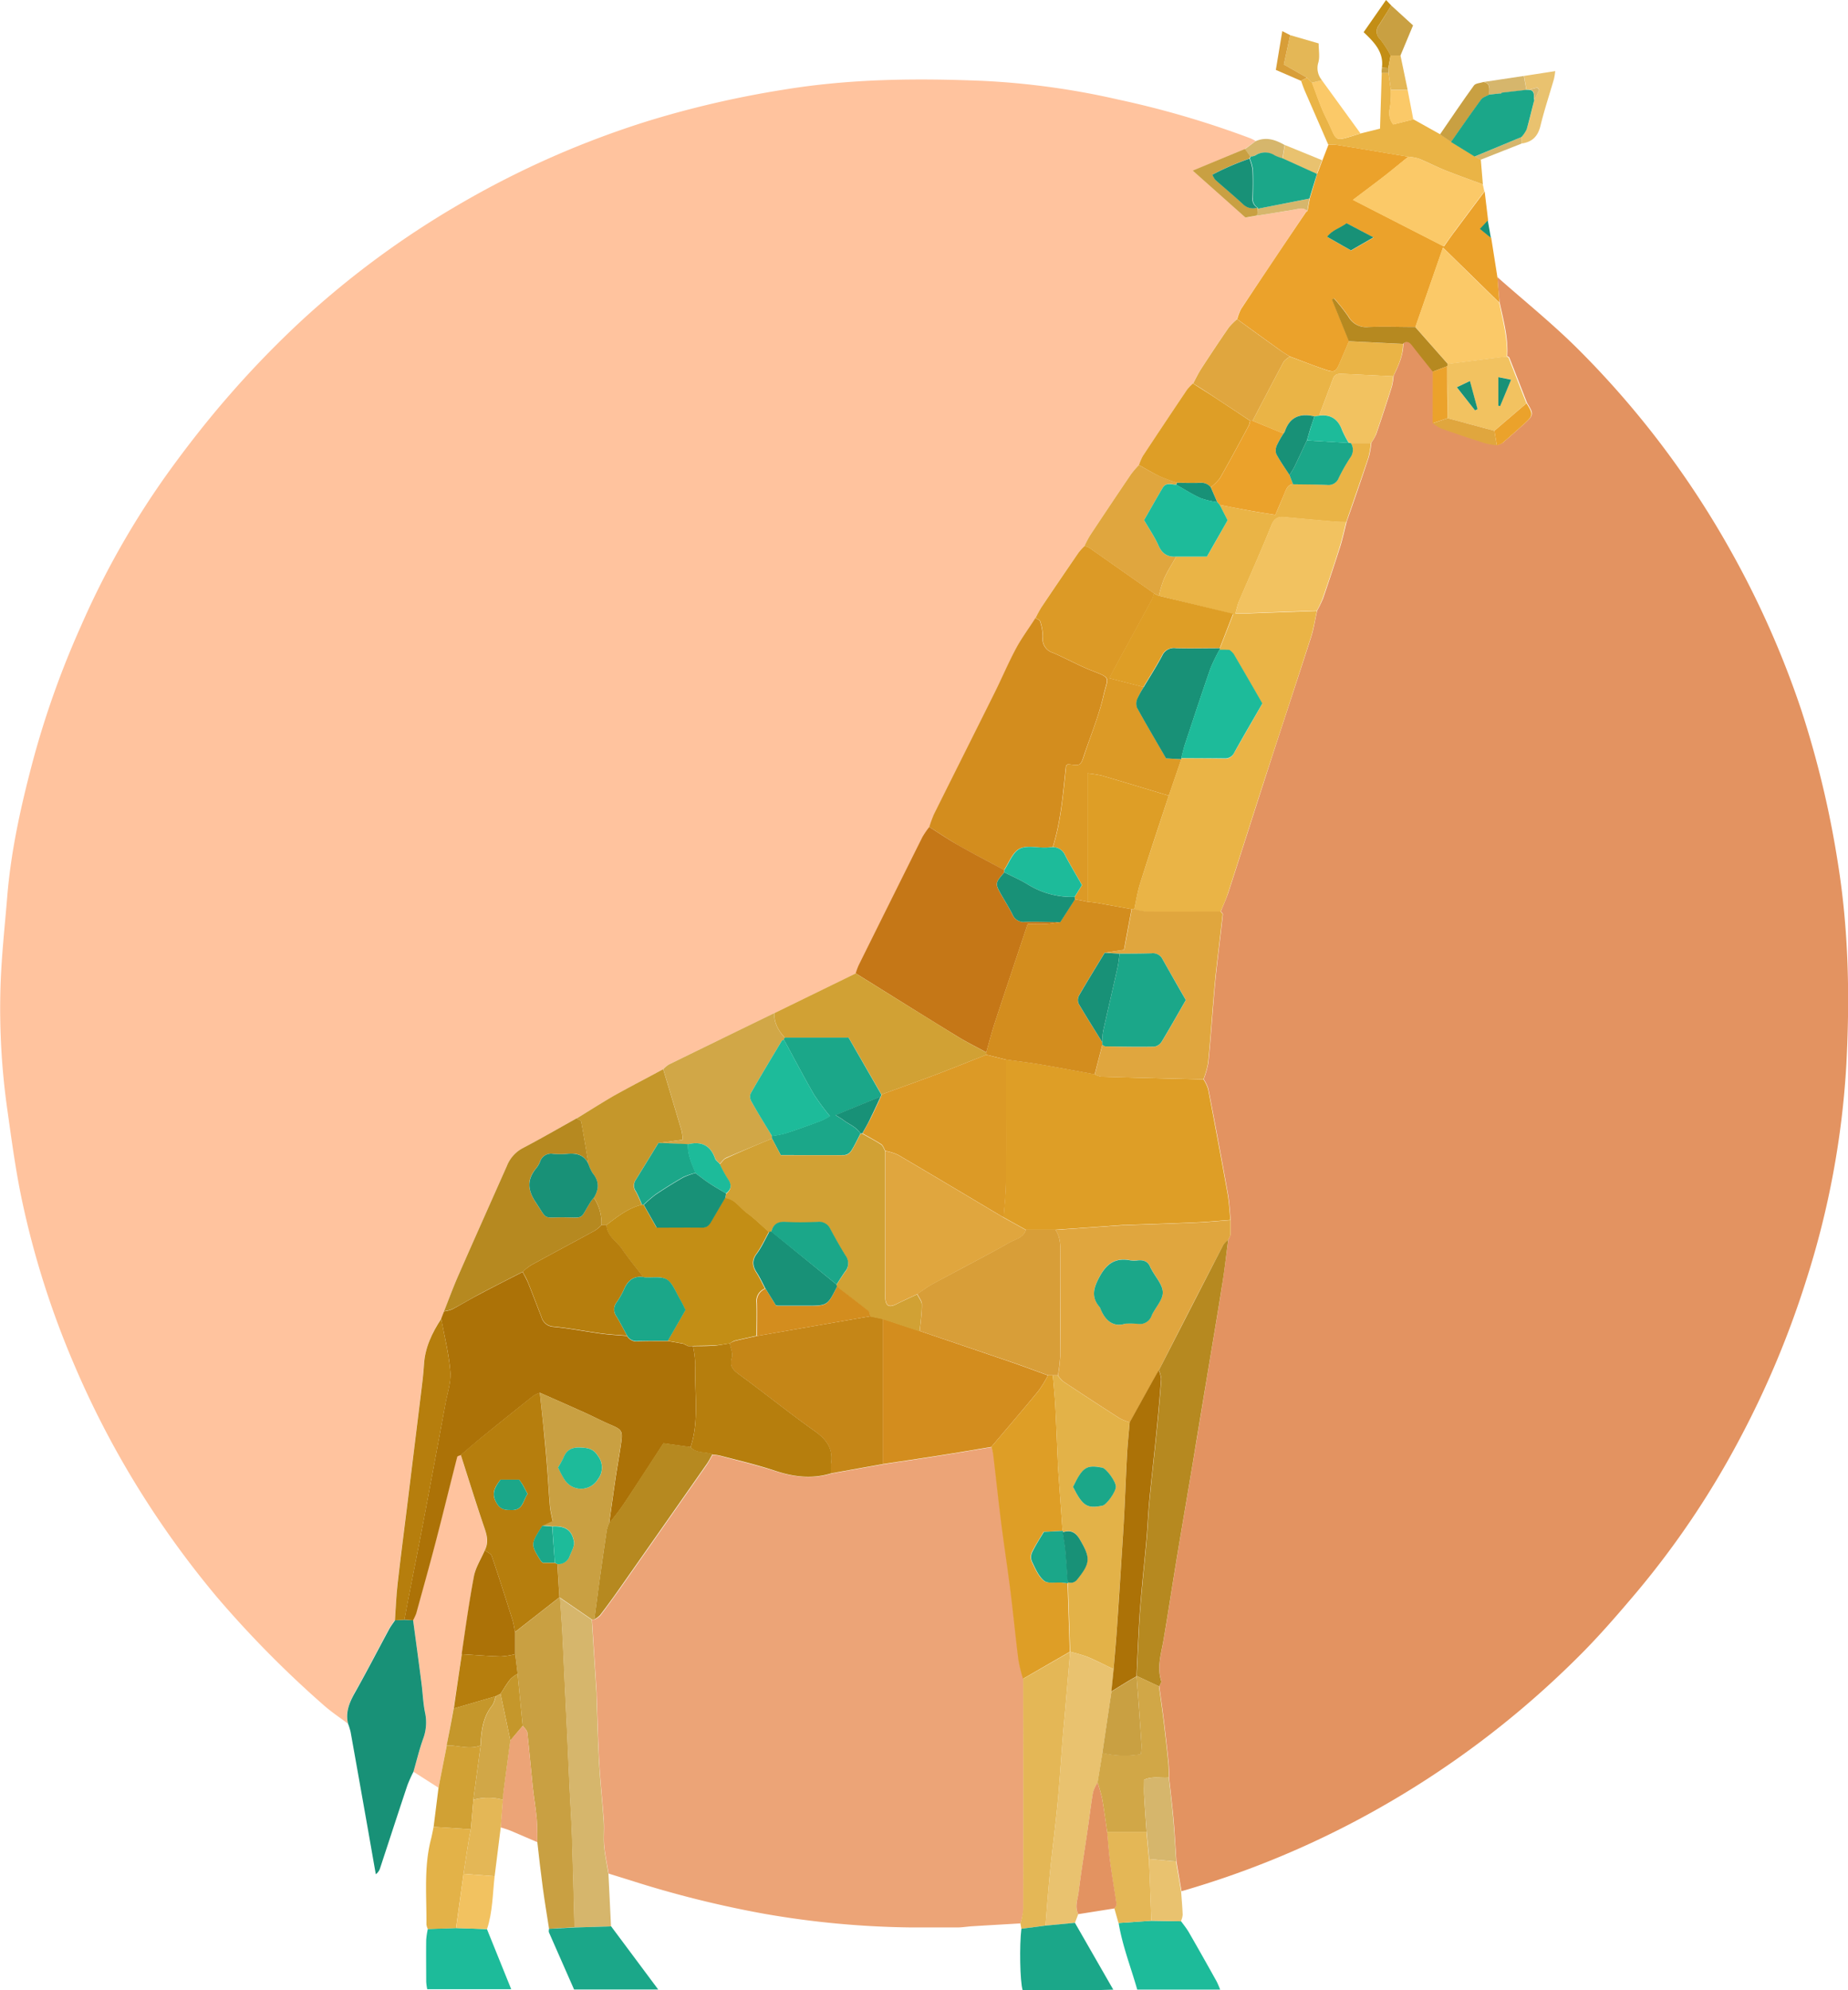 <svg id="Layer_1" data-name="Layer 1" xmlns="http://www.w3.org/2000/svg" viewBox="0 0 485.89 523.04"><defs><style>.cls-1{fill:#ffc39e;}.cls-2{fill:#e39361;}.cls-3{fill:#eca477;}.cls-4{fill:#eba22b;}.cls-5{fill:#c9a042;}.cls-6{fill:#189177;}.cls-7{fill:#d6b66c;}.cls-8{fill:#e9c26f;}.cls-9{fill:#e4b756;}.cls-10{fill:#fbc968;}.cls-11{fill:#1dbb9a;}.cls-12{fill:#eab446;}.cls-13{fill:#1ba789;}.cls-14{fill:#e3b248;}.cls-15{fill:#d1a134;}.cls-16{fill:#f2c260;}.cls-17{fill:#c38e15;}.cls-18{fill:#d89e38;}.cls-19{fill:#ac7207;}.cls-20{fill:#d38d1e;}.cls-21{fill:#c57717;}.cls-22{fill:#dc9a26;}.cls-23{fill:#b68920;}.cls-24{fill:#d1a747;}.cls-25{fill:#c5972b;}.cls-26{fill:#de9e26;}.cls-27{fill:#b67e0d;}.cls-28{fill:#e0a63e;}.cls-29{fill:#c58617;}</style></defs><path class="cls-1" d="M896.78,684.43c-2.06-1.55-4.24-3-6.16-4.67a278.14,278.14,0,0,1-28.21-28.51,246.93,246.93,0,0,1-22-30.72,241.55,241.55,0,0,1-15.76-30.81,230.8,230.8,0,0,1-13.7-43.4c-1.6-7.68-2.63-15.47-3.73-23.24a188.74,188.74,0,0,1-1.79-32.56c.25-7.74,1.1-15.45,1.74-23.17,1-12.6,3.79-24.88,7.06-37.05a238.07,238.07,0,0,1,12.35-34.36A221.14,221.14,0,0,1,849,356.31c5.27-7.35,10.86-14.51,16.82-21.31a256.3,256.3,0,0,1,18.94-19.5,236,236,0,0,1,40.8-30.11A240.58,240.58,0,0,1,976.37,263a260.63,260.63,0,0,1,35.21-8.06c17.36-2.84,34.81-3,52.26-2.27a202.57,202.57,0,0,1,35.44,4.9A244.84,244.84,0,0,1,1134,267.74c.5.2,1,.48,1.44.72l-2.78,2.08-13.7,5.74,13.86,12.33,3.09-.54c3.27-.52,6.54-1,9.8-1.58,1.17-.2,2.3-.69,3.31.36a2.45,2.45,0,0,0-.48.42q-8.49,12.68-17,25.37a12.81,12.81,0,0,0-1,2.66,16.87,16.87,0,0,0-2.2,2.19q-3.67,5.33-7.19,10.76c-.82,1.25-1.46,2.62-2.18,3.94a12.38,12.38,0,0,0-1.55,1.61q-5.87,8.71-11.66,17.49a15.36,15.36,0,0,0-1,2.34,24.83,24.83,0,0,0-2.08,2.4q-5.43,8-10.77,16.08a29.47,29.47,0,0,0-1.49,2.84,14.61,14.61,0,0,0-1.51,1.65q-5,7.2-9.81,14.43a31.69,31.69,0,0,0-1.53,2.81c-1.69,2.6-3.57,5.1-5,7.82-2,3.79-3.73,7.78-5.64,11.64-5.33,10.73-10.72,21.43-16.05,32.15a34.2,34.2,0,0,0-1.21,3.3,23.84,23.84,0,0,0-1.77,2.64q-8.43,16.86-16.79,33.75a21,21,0,0,0-.77,2.1l-21.42,10.45Q995,504.44,981.11,511.2a7.83,7.83,0,0,0-1.45,1.21c-4.32,2.34-8.67,4.62-12.95,7-3.33,1.89-6.57,4-9.85,5.95-4.7,2.62-9.35,5.32-14.11,7.81a9,9,0,0,0-4.18,4.68c-4.28,9.64-8.59,19.27-12.83,28.94-1.33,3-2.47,6.15-3.69,9.24l-.74,1.89c-2.4,3.73-4.29,7.63-4.57,12.17-.15,2.46-.47,4.92-.77,7.37q-1.83,15-3.69,30c-.83,6.7-1.71,13.4-2.47,20.12-.36,3.18-.48,6.39-.7,9.59-.53.79-1.13,1.54-1.58,2.38-3,5.56-5.86,11.19-9,16.69C897.1,678.88,896.05,681.42,896.78,684.43Z" transform="translate(-805.29 -231.41)"/><path class="cls-2" d="M1199,304.25c7.18,6.36,14.69,12.38,21.45,19.16a240.27,240.27,0,0,1,39.87,52.72,243.64,243.64,0,0,1,18.59,41.93,256.69,256.69,0,0,1,9.61,40.17c2.83,17.57,3.16,35.24,2.23,52.89a228.08,228.08,0,0,1-10.54,56.69,245.88,245.88,0,0,1-17.47,41.7,229.37,229.37,0,0,1-27,40.2c-5.07,6-10.24,12-15.83,17.5a244.57,244.57,0,0,1-53.91,40.48,240,240,0,0,1-50.06,20.77c-.44-2.6-.89-5.21-1.33-7.81-.25-3.64-.43-7.28-.75-10.91s-.79-7.44-1.19-11.16c0-1.29,0-2.59-.13-3.88-.35-3.51-.75-7-1.17-10.54-.39-3.18-.85-6.36-1.28-9.54.19-.48.66-1,.54-1.41-1.19-3.7,0-7.22.6-10.81,1.19-7,2.25-14,3.4-21,1.4-8.47,2.85-16.92,4.27-25.39s2.76-16.73,4.15-25.09c1.17-7.1,2.39-14.18,3.5-21.29.65-4.12,1.14-8.28,1.7-12.42l0,0,.62-1.3c0-1.3,0-2.61,0-3.92-.24-2.34-.34-4.7-.76-7q-2.46-13.72-5.11-27.41a11,11,0,0,0-1.22-2.54,25.26,25.26,0,0,0,1.22-4.31c.55-5.44.92-10.9,1.38-16.35.21-2.56.43-5.13.71-7.68.56-5,1.18-10,1.73-15,0-.23-.35-.5-.53-.76.66-1.68,1.42-3.33,2-5.05,3.22-9.93,6.37-19.88,9.59-29.82,4-12.46,8.17-24.89,12.18-37.36.71-2.23,1-4.58,1.57-6.87a30.29,30.29,0,0,0,1.53-3.14c1.53-4.46,3-8.92,4.45-13.42.7-2.23,1.19-4.53,1.77-6.8,2-5.65,3.94-11.29,5.83-17a24.42,24.42,0,0,0,.66-3.76,13.25,13.25,0,0,0,1.26-2.18q2.15-6.24,4.13-12.53a17.58,17.58,0,0,0,.45-2.83c1.3-2.7,2.54-5.41,2.57-8.5,1.16-1,1.85-.29,2.57.64,1.73,2.24,3.52,4.45,5.28,6.67l0,13.54a11.91,11.91,0,0,0,2.3,1.44q5.7,2,11.45,3.83a22.56,22.56,0,0,0,3.1.54,4.89,4.89,0,0,0,1.45-.58c2-1.73,4-3.48,6-5.3,2.13-2,2.11-2.35.36-5.17-1.56-4-3.11-8-4.68-11.94-.06-.16-.35-.23-.53-.34.3-4.85-1-9.47-2-14.15Q1199.22,307.61,1199,304.25Z" transform="translate(-805.29 -231.41)"/><path class="cls-3" d="M1073.58,736.92c-4.18.25-8.36.48-12.53.74-1.29.07-2.56.3-3.85.32-4.2,0-8.4,0-12.6,0a239.33,239.33,0,0,1-38.15-3.55,276.62,276.62,0,0,1-35.32-8.8l-5.82-1.8c-.39-2.41-.92-4.8-1.15-7.21-.2-2.15.05-4.33-.09-6.48-.35-5.14-.92-10.26-1.22-15.4-.33-5.9-.46-11.82-.68-17.74,0-.21,0-.43,0-.65q-.61-9.63-1.24-19.28l.68,0a6,6,0,0,0,1.48-1q2.63-3.48,5.13-7,11.43-16.28,22.83-32.58c.6-.86,1.08-1.81,1.62-2.72a17,17,0,0,1,1.9.27c4.85,1.31,9.75,2.46,14.51,4s9.72,2.2,14.71.68l13.63-2.44c5-.75,9.95-1.47,14.92-2.26,4.54-.71,9.08-1.49,13.63-2.25a10.44,10.44,0,0,1,.57,1.83c.72,6,1.34,11.93,2.09,17.89s1.7,12.08,2.46,18.13,1.34,12.15,2.11,18.21a40.53,40.53,0,0,0,1.2,4.89c0,1.62,0,3.23,0,4.84q0,27.91,0,55.83A18.5,18.5,0,0,1,1073.58,736.92Z" transform="translate(-805.29 -231.41)"/><path class="cls-4" d="M1199,304.25q.27,3.36.52,6.72l-14.82-14.49c-2.52,7.26-4.88,14.07-7.25,20.88-4.08,0-8.18-.16-12.26,0a5.38,5.38,0,0,1-5.33-2.76,49.71,49.71,0,0,0-3.8-4.8l-.5.36,4.44,10.93c-.76,1.77-1.53,3.55-2.29,5.33-1.26,2.93-1.44,3-4.54,1.92-2.93-1-5.84-2.16-8.75-3.24-1-.63-2-1.22-2.9-1.9q-5.48-3.93-10.92-7.9a12.81,12.81,0,0,1,1-2.66q8.43-12.72,17-25.37a2.45,2.45,0,0,1,.48-.42c.19-1.08.39-2.16.59-3.25.64-2.14,1.29-4.29,1.93-6.44.47-1.21.94-2.42,1.4-3.64l1.59-4.1a16.57,16.57,0,0,1,2.23.07c6.26,1,12.52,2.07,18.79,3.11-2,1.62-4,3.27-6,4.85-2.69,2.09-5.43,4.12-8.56,6.49,8.22,4.22,16,8.18,23.9,12.24,1.12-1.57,2-2.89,3-4.17,2.55-3.44,5.13-6.86,7.7-10.3.3,2.55.61,5.09.91,7.64l-2.08,2.22,2.89,2.35Zm-38.47-7,5.92-3.42-7.06-3.71c-1.71,1.29-3.77,1.72-5.12,3.57Z" transform="translate(-805.29 -231.41)"/><path class="cls-1" d="M920.59,701.27,914,697.06c.83-2.88,1.58-5.79,2.53-8.63a12.22,12.22,0,0,0,.59-6.62c-.54-2.61-.62-5.32-1-8-.71-5.52-1.46-11.05-2.2-16.57a16,16,0,0,0,.73-1.79c1.77-6.43,3.57-12.85,5.25-19.3,1.89-7.27,3.66-14.56,5.53-21.84.06-.25.67-.36,1-.54,2.06,6.42,4,12.87,6.24,19.26.69,2,1,3.86.07,5.81-1,2.25-2.37,4.42-2.81,6.77-1.29,6.8-2.19,13.68-3.24,20.53q-1.07,7.14-2.14,14.28c-.6,3.24-1.21,6.47-1.81,9.71Q921.68,695.72,920.59,701.27Z" transform="translate(-805.29 -231.41)"/><path class="cls-5" d="M949.65,738.32c-.55-3.56-1.15-7.11-1.63-10.68-.54-4-1-8.06-1.45-12.08,0-2,0-4.11-.16-6.14-.26-2.88-.77-5.73-1.07-8.6-.5-4.7-.88-9.4-1.41-14.09-.08-.61-.79-1.16-1.2-1.74l-1.35-13.67c-.2-1.71-.41-3.43-.62-5.15,0-1.95,0-3.9,0-5.85l11.65-9.11.13.11c.19,2.78.42,5.56.57,8.34.25,4.62.44,9.23.66,13.85s.44,9,.65,13.52c.22,4.83.42,9.66.65,14.49.2,4.19.49,8.37.63,12.55.26,8,.44,15.92.65,23.88Z" transform="translate(-805.29 -231.41)"/><path class="cls-6" d="M913.91,657.26c.74,5.52,1.49,11,2.2,16.57.35,2.66.43,5.37,1,8a12.22,12.22,0,0,1-.59,6.62c-1,2.84-1.7,5.75-2.53,8.63a36.19,36.19,0,0,0-1.57,3.49c-2.42,7.23-4.77,14.48-7.16,21.73a3.2,3.2,0,0,1-1.16,1.7c-.71-4-1.4-8-2.12-12.07q-2.24-12.67-4.51-25.35a18.65,18.65,0,0,0-.66-2.13c-.73-3,.32-5.55,1.79-8.15,3.1-5.5,6-11.13,9-16.69.45-.84,1.05-1.59,1.58-2.38l2.5-.12Z" transform="translate(-805.29 -231.41)"/><path class="cls-7" d="M956.31,738c-.21-8-.39-15.92-.65-23.88-.14-4.18-.43-8.36-.63-12.55-.23-4.83-.43-9.66-.65-14.49q-.32-6.76-.65-13.52c-.22-4.62-.41-9.23-.66-13.85-.15-2.78-.38-5.56-.57-8.34l8.39,5.76q.63,9.64,1.24,19.28c0,.22,0,.44,0,.65.22,5.92.35,11.84.68,17.74.3,5.14.87,10.26,1.22,15.4.14,2.15-.11,4.33.09,6.48.23,2.41.76,4.8,1.15,7.21q.33,6.9.67,13.81Z" transform="translate(-805.29 -231.41)"/><path class="cls-8" d="M1088.79,734.49l-.87,2.28-7.74.73c.23-2.88.45-5.77.7-8.65.21-2.45.42-4.91.69-7.35.6-5.53,1.31-11,1.83-16.59.54-5.76.89-11.53,1.35-17.3.2-2.45.45-4.9.66-7.36l1.26-14.72h0a42.78,42.78,0,0,1,4.52,1.34c2.35,1,4.61,2.16,6.91,3.26l-.57,5.84q-1.2,8.07-2.39,16.15l-1.25,7.79a10.1,10.1,0,0,0-1.21,2.53c-.57,3.36-1,6.75-1.46,10.12-.78,5.38-1.65,10.74-2.32,16.13C1088.65,730.59,1087.77,732.54,1088.79,734.49Z" transform="translate(-805.29 -231.41)"/><path class="cls-9" d="M1086.67,665.53l-1.26,14.72c-.21,2.46-.46,4.91-.66,7.36-.46,5.77-.81,11.54-1.35,17.3-.52,5.54-1.23,11.06-1.83,16.59-.27,2.44-.48,4.9-.69,7.35-.25,2.88-.47,5.77-.7,8.65l-6.34.83c-.09-.47-.17-.94-.26-1.41a18.5,18.5,0,0,0,.73-3.61q.06-27.91,0-55.83c0-1.61,0-3.22,0-4.84Z" transform="translate(-805.29 -231.41)"/><path class="cls-10" d="M1195.56,281.71c-2.57,3.44-5.15,6.86-7.7,10.3-.95,1.28-1.85,2.6-3,4.17-7.94-4.06-15.68-8-23.9-12.24,3.13-2.37,5.87-4.4,8.56-6.49,2-1.58,4-3.23,6-4.85a12.83,12.83,0,0,1,2.79.49c2.37,1,4.65,2.15,7,3.1,3.25,1.3,6.56,2.46,9.85,3.68Z" transform="translate(-805.29 -231.41)"/><path class="cls-11" d="M1115.83,736.36c.73,1,1.55,2,2.18,3.14,2.42,4.19,4.79,8.41,7.15,12.64a21.79,21.79,0,0,1,.94,2.18h-21.8c-1.65-5.81-3.89-11.47-4.89-17.5l8.63-.6Z" transform="translate(-805.29 -231.41)"/><path class="cls-12" d="M1195.18,279.87c-3.29-1.22-6.6-2.38-9.85-3.68-2.37-.95-4.65-2.14-7-3.1a12.83,12.83,0,0,0-2.79-.49c-6.27-1-12.53-2.09-18.79-3.11a16.57,16.57,0,0,0-2.23-.07q-3.07-7.05-6.14-14.09c-.38-.88-.68-1.79-1-2.69l1.59-.81,1.29,1.31c1.22,3.1,2.22,6.3,3.71,9.26,3.3,6.51,1.36,6.41,9.1,4.08l5.07-1.26c.15-5,.3-9.87.45-14.7l1.76,0c.22,1.51.43,3,.65,4.52a23.84,23.84,0,0,1-.27,4.8,4.93,4.93,0,0,0,.89,4.27l5.31-1.33,7,3.91,2.92,2,6.21,3.82,1.57.83Z" transform="translate(-805.29 -231.41)"/><path class="cls-13" d="M1073.84,738.33l6.34-.83,7.74-.73L1098,754.33c-4.44.19-8.34.08-12.25.1s-7.75,0-11.59,0C1073.47,752.13,1073.3,742.7,1073.84,738.33Z" transform="translate(-805.29 -231.41)"/><path class="cls-13" d="M956.31,738l9.67-.3,12.37,16.59H956.23c-2.19-5-4.41-10-6.6-15-.12-.27,0-.63,0-.95Z" transform="translate(-805.29 -231.41)"/><path class="cls-11" d="M933.32,738.42l6.38,15.79H917.62a13.56,13.56,0,0,1-.27-2c0-3.66-.05-7.31,0-11a21,21,0,0,1,.43-2.83l7.41-.25Z" transform="translate(-805.29 -231.41)"/><path class="cls-14" d="M925.19,738.16l-7.41.25a4,4,0,0,1-.37-1.2c.07-7.45-.7-15,1.17-22.32.29-1.1.48-2.23.72-3.35l9.79.65c-.21,1.13-.45,2.25-.63,3.37-.44,2.78-.86,5.56-1.29,8.34Z" transform="translate(-805.29 -231.41)"/><path class="cls-9" d="M1108,736.22l-8.63.6-1.08-3.84c.19-.36.58-.75.53-1.09-.54-3.79-1.19-7.57-1.71-11.38-.34-2.53-.51-5.1-.75-7.65h10.37l.66,7.15Q1107.75,728.12,1108,736.22Z" transform="translate(-805.29 -231.41)"/><path class="cls-2" d="M1096.4,712.86c.24,2.55.41,5.12.75,7.65.52,3.81,1.17,7.59,1.71,11.38.05.34-.34.73-.53,1.09l-9.54,1.51c-1-2-.14-3.9.1-5.81.67-5.39,1.54-10.75,2.32-16.13.49-3.37.89-6.76,1.46-10.12a10.41,10.41,0,0,1,1.2-2.53,42.32,42.32,0,0,1,1.2,4.19C1095.59,707,1096,709.94,1096.4,712.86Z" transform="translate(-805.29 -231.41)"/><path class="cls-15" d="M929.09,712.19l-9.79-.65,1.29-10.28q1.1-5.55,2.17-11.11c3-.09,5.94,1.2,8.91,0l-1.92,14.28Z" transform="translate(-805.29 -231.41)"/><path class="cls-3" d="M942.73,685c.41.58,1.12,1.13,1.2,1.74.53,4.69.91,9.39,1.41,14.09.3,2.87.81,5.72,1.07,8.6.19,2,.12,4.09.16,6.14-2.32-1-4.63-2-7-3-.85-.36-1.76-.6-2.65-.89.19-2.42.38-4.83.56-7.25,0-.64,0-1.29.14-1.93.6-4.56,1.22-9.12,1.83-13.68C940.56,687.54,941.64,686.26,942.73,685Z" transform="translate(-805.29 -231.41)"/><path class="cls-9" d="M937.51,704.42c-.18,2.42-.37,4.83-.56,7.25q-.8,6.42-1.61,12.85l-8.17-.62c.43-2.78.85-5.56,1.29-8.34.18-1.12.42-2.24.63-3.37l.66-7.76A14.5,14.5,0,0,1,937.51,704.42Z" transform="translate(-805.29 -231.41)"/><path class="cls-8" d="M1108,736.22q-.3-8.12-.61-16.22l7.11.65c.44,2.6.89,5.21,1.33,7.81.15,2.07.34,4.14.42,6.21a6,6,0,0,1-.46,1.69Z" transform="translate(-805.29 -231.41)"/><path class="cls-16" d="M927.17,723.9l8.17.62c-.53,4.65-.51,9.39-2,13.9l-8.13-.26Z" transform="translate(-805.29 -231.41)"/><path class="cls-10" d="M1163,266.48c-7.74,2.33-5.8,2.43-9.1-4.08-1.49-3-2.49-6.16-3.71-9.26l2.64-.66Z" transform="translate(-805.29 -231.41)"/><path class="cls-9" d="M1152.86,252.48l-2.64.66-1.29-1.31-6.09-3.47,1.67-7.71,7.49,2.17c0,1.83.35,3.51-.08,5A4.93,4.93,0,0,0,1152.86,252.48Z" transform="translate(-805.29 -231.41)"/><path class="cls-5" d="M1171.09,232.85l5.73,5.23c-1.2,2.87-2.25,5.4-3.31,7.92l-2.58,0a31,31,0,0,0-2.77-4.28,2.66,2.66,0,0,1-.3-3.7C1169,236.29,1170,234.57,1171.09,232.85Z" transform="translate(-805.29 -231.41)"/><path class="cls-8" d="M1206,251.37l8.2-1.27a17.46,17.46,0,0,1-.31,2c-1.19,4.13-2.56,8.21-3.57,12.38-.68,2.79-2.2,4.29-5,4.65,0-.58,0-1.15,0-1.73a8.3,8.3,0,0,0,1.37-2c.77-2.55,1.38-5.15,2-7.73L1210,255l-.5-.6-2.19.58-.67.06Z" transform="translate(-805.29 -231.41)"/><path class="cls-5" d="M1186.83,268.73l-2.92-2c2.95-4.3,5.85-8.64,8.92-12.86.43-.6,1.67-.62,2.53-.91,2,.41,1.43,2,1.5,3.32-.71.41-1.65.66-2.1,1.27C1192.05,261.23,1189.46,265,1186.83,268.73Z" transform="translate(-805.29 -231.41)"/><path class="cls-10" d="M1176.89,262.82l-5.31,1.33a4.93,4.93,0,0,1-.89-4.27,23.84,23.84,0,0,0,.27-4.8h4.44C1175.9,257.65,1176.4,260.24,1176.89,262.82Z" transform="translate(-805.29 -231.41)"/><path class="cls-17" d="M1171.09,232.85c-1.07,1.72-2.13,3.44-3.23,5.14a2.66,2.66,0,0,0,.3,3.7,31,31,0,0,1,2.77,4.28c-.21,1.11-.42,2.21-.62,3.32l-1.68-.08c.55-4.13-2.05-6.72-4.8-9.34l5.89-8.46Z" transform="translate(-805.29 -231.41)"/><path class="cls-8" d="M1152.91,273.52c-.46,1.22-.93,2.43-1.4,3.64l-9-4.08.6-3.56Z" transform="translate(-805.29 -231.41)"/><path class="cls-7" d="M1196.86,256.28c-.07-1.3.54-2.91-1.5-3.32l10.59-1.59c.22,1.23.45,2.46.67,3.7l-6.48.74a.67.67,0,0,0-.45.16Z" transform="translate(-805.29 -231.41)"/><path class="cls-9" d="M1170.31,249.29c.2-1.11.41-2.21.62-3.32l2.58,0,1.89,9.07H1171c-.22-1.51-.43-3-.65-4.52Z" transform="translate(-805.29 -231.41)"/><path class="cls-18" d="M1144.51,240.65l-1.67,7.71,6.09,3.47-1.59.81-6.6-2.86c.56-3.38,1.1-6.63,1.7-10.2Z" transform="translate(-805.29 -231.41)"/><path class="cls-7" d="M1143.06,269.52l-.6,3.56a13.4,13.4,0,0,1-2.09-.78,4.61,4.61,0,0,0-5.12,0,3.71,3.71,0,0,1-1.23.31l-1.39-2,2.78-2.08C1138.18,267.28,1140.66,268.15,1143.06,269.52Z" transform="translate(-805.29 -231.41)"/><path class="cls-7" d="M1205.32,267.43c0,.58,0,1.15,0,1.73l-10.7,4.22-1.57-.83Z" transform="translate(-805.29 -231.41)"/><path class="cls-6" d="M1197.28,293.92l-2.89-2.35,2.08-2.22Z" transform="translate(-805.29 -231.41)"/><path class="cls-5" d="M1170.31,249.29v1.27l-1.76,0c0-.44,0-.87.08-1.31Z" transform="translate(-805.29 -231.41)"/><path class="cls-19" d="M913.91,657.26l-2.3-.17,1-5.35c1.38-7,2.78-14.06,4.12-21.1q2.87-15.14,5.66-30.27c.52-2.84,1.53-5.74,1.3-8.53-.37-4.66-1.56-9.26-2.4-13.88l.74-1.89a9.1,9.1,0,0,0,2.13-.53c2.44-1.3,4.8-2.75,7.24-4,3.74-2,7.53-3.89,11.3-5.83.48.94,1,1.84,1.42,2.81,1.2,3,2.33,6,3.51,9a3.46,3.46,0,0,0,3.19,2.61c4.24.4,8.43,1.24,12.66,1.81,2.21.29,4.45.4,6.68.59a2.85,2.85,0,0,0,3,1.39c2.58-.1,5.17-.05,7.75-.06l4,.7,1.29.63,1.3,0a30,30,0,0,1,.61,5c-.3,7.2,1.1,14.49-1.26,21.56l-7.1-1c-3.46,5.31-6.93,10.7-10.47,16-1.17,1.76-2.54,3.39-3.82,5.08.54-3.91,1.07-7.82,1.65-11.73.48-3.28,1.1-6.53,1.54-9.81.38-2.81,0-3.21-2.64-4.34-2.36-1-4.65-2.21-7-3.27-3.9-1.76-7.82-3.48-11.73-5.21a8,8,0,0,0-1.7.78q-6.54,5.17-13,10.42c-2.06,1.67-4.06,3.42-6.08,5.14-.36.18-1,.29-1,.54-1.87,7.28-3.64,14.57-5.53,21.84-1.68,6.45-3.48,12.87-5.25,19.3A16,16,0,0,1,913.91,657.26Z" transform="translate(-805.29 -231.41)"/><path class="cls-20" d="M1049.62,448.75a34.2,34.2,0,0,1,1.21-3.3c5.33-10.72,10.72-21.42,16.05-32.15,1.91-3.86,3.6-7.85,5.64-11.64,1.47-2.72,3.35-5.22,5-7.82.43.28,1.12.48,1.22.85a13.2,13.2,0,0,1,.7,4.08,3.78,3.78,0,0,0,2.67,4.2c3.47,1.48,6.78,3.36,10.28,4.72,5.29,2.05,4.1,1.67,3,6.61-1.19,5.22-3.26,10.23-5,15.34-1,3.09-1,3.08-4.22,2.62-.16,0-.36.2-.6.35-.79,7.18-1.3,14.46-3.5,21.45-.64,0-1.27.1-1.91.11-2.33.06-5.06-.64-6.89.34s-2.69,3.64-4,5.56c-4-2.18-8.13-4.3-12.14-6.57C1054.61,452,1052.14,450.34,1049.62,448.75Z" transform="translate(-805.29 -231.41)"/><path class="cls-21" d="M1049.62,448.75c2.52,1.59,5,3.28,7.58,4.75,4,2.27,8.09,4.39,12.14,6.57,0,.2,0,.4,0,.6-2.42,2.81-2.45,3-.86,5.77,1,1.77,2.1,3.49,3,5.3a3.13,3.13,0,0,0,3.27,1.95c3.1-.08,6.21,0,9.31.07-1.25.17-2.49.41-3.75.47-1.67.08-3.36,0-4.8,0-3,9-5.87,17.53-8.68,26.07-.83,2.53-1.49,5.12-2.23,7.68-2.53-1.38-5.12-2.65-7.56-4.15-9-5.5-17.85-11.07-26.77-16.61a21,21,0,0,1,.77-2.1q8.37-16.87,16.79-33.75A23.84,23.84,0,0,1,1049.62,448.75Z" transform="translate(-805.29 -231.41)"/><path class="cls-22" d="M1082.12,454.06c2.2-7,2.71-14.27,3.5-21.45.24-.15.44-.37.6-.35,3.18.46,3.19.47,4.22-2.62,1.7-5.11,3.77-10.12,5-15.34,1.13-4.94,2.32-4.56-3-6.61-3.5-1.36-6.81-3.24-10.28-4.72a3.78,3.78,0,0,1-2.67-4.2,13.2,13.2,0,0,0-.7-4.08c-.1-.37-.79-.57-1.22-.85a31.69,31.69,0,0,1,1.53-2.81q4.86-7.25,9.81-14.43a14.61,14.61,0,0,1,1.51-1.65,4.25,4.25,0,0,1,1.22.38c5.7,4,11.39,8,17.08,12a7.76,7.76,0,0,1-.47,1.53q-4.6,8.49-9.26,17c-.65,1.19-1.27,2.4-2,3.79l9,2.32a23.09,23.09,0,0,0-1.65,3.1,3.25,3.25,0,0,0-.08,2.35c2.48,4.49,5.09,8.9,7.64,13.31l4,.21-3.29,9.59c-5.87-1.77-11.74-3.56-17.62-5.28a31,31,0,0,0-3.75-.59v33.75l-3.27-.64a3.41,3.41,0,0,1-.1-.64l1.92-3.1c-1.57-2.76-3.06-5.23-4.4-7.78A3.48,3.48,0,0,0,1082.12,454.06Z" transform="translate(-805.29 -231.41)"/><path class="cls-15" d="M1030.29,487.24c8.92,5.54,17.82,11.11,26.77,16.61,2.44,1.5,5,2.77,7.56,4.15,0,.21,0,.41,0,.62-4.27,1.69-8.53,3.43-12.83,5.06-4.89,1.85-9.82,3.59-14.74,5.39l-8.6-14.9h-16.79c-1.66-1.84-2.88-3.88-2.78-6.48Z" transform="translate(-805.29 -231.41)"/><path class="cls-23" d="M942.72,565.66c-3.77,1.94-7.56,3.85-11.3,5.83-2.44,1.3-4.8,2.75-7.24,4a9.1,9.1,0,0,1-2.13.53c1.22-3.09,2.36-6.21,3.69-9.24,4.24-9.67,8.55-19.3,12.83-28.94a9,9,0,0,1,4.18-4.68c4.76-2.49,9.41-5.19,14.11-7.8.43.26,1.18.47,1.25.81.7,3.73,1.31,7.48,1.94,11.23-1.09-2.45-3.08-3-5.55-2.74a20.22,20.22,0,0,1-3.89,0,3,3,0,0,0-3.32,2,6.51,6.51,0,0,1-.95,1.69c-2.52,2.94-2.43,5.67-.24,9,3.19,4.77,1.83,4,7,4,6.19,0,4.37.89,7.52-4.16a12.51,12.51,0,0,1,.8-1,11.9,11.9,0,0,1,2,7.2,10.43,10.43,0,0,1-1.66,1.41c-5.62,3.07-11.27,6.07-16.88,9.14A17.26,17.26,0,0,0,942.72,565.66Z" transform="translate(-805.29 -231.41)"/><path class="cls-24" d="M1008.87,497.69c-.1,2.6,1.12,4.64,2.78,6.48-.08.17-.15.35-.22.52s-.49.1-.57.24c-2.77,4.61-5.54,9.21-8.21,13.87a2.52,2.52,0,0,0,.19,2.08c1.75,3.08,3.61,6.09,5.44,9.12,0,.22,0,.43,0,.64-4,1.68-8.06,3.32-12.06,5.06-.66.29-1.12,1-1.67,1.59-.42-.46-1-.86-1.22-1.4-1.23-3.54-3.69-4.59-7.17-3.73l-7.77-.32,6.42-.9a16,16,0,0,0-.27-2.25c-1.6-5.43-3.24-10.86-4.86-16.28a7.83,7.83,0,0,1,1.45-1.21Q995,504.42,1008.87,497.69Z" transform="translate(-805.29 -231.41)"/><path class="cls-25" d="M979.66,512.41c1.62,5.42,3.26,10.85,4.86,16.28a16,16,0,0,1,.27,2.25l-6.42.9q-3,4.89-6,9.77a2.59,2.59,0,0,0,.1,3,32.25,32.25,0,0,1,1.55,3.44c-3.61.88-6.44,3.15-9.3,5.33l-1.3,0a11.9,11.9,0,0,0-2-7.2c1.36-2.2,1.45-4.31-.29-6.42a10.33,10.33,0,0,1-1.1-2.32c-.63-3.75-1.24-7.5-1.94-11.23-.07-.34-.82-.55-1.25-.81,3.28-2,6.52-4.07,9.85-6C971,517,975.34,514.75,979.66,512.41Z" transform="translate(-805.29 -231.41)"/><path class="cls-26" d="M1104.75,353.63a15.36,15.36,0,0,1,1-2.34q5.79-8.78,11.66-17.49a12.38,12.38,0,0,1,1.55-1.61c1.52,1,3,1.92,4.56,2.91,3.48,2.29,7,4.6,10.44,6.9a6,6,0,0,1-.32,1.23c-2.51,4.64-5,9.3-7.62,13.88a12.61,12.61,0,0,1-2.41,2.37,3.14,3.14,0,0,0-2.79-1.19c-2,.07-4.06,0-6.09,0a45,45,0,0,1-4.43-1.62C1108.42,355.76,1106.6,354.65,1104.75,353.63Z" transform="translate(-805.29 -231.41)"/><path class="cls-27" d="M921.31,578c.84,4.62,2,9.22,2.4,13.88.23,2.79-.78,5.69-1.3,8.53q-2.8,15.14-5.66,30.27c-1.34,7-2.74,14.07-4.12,21.1l-1,5.35-2.5.12c.22-3.2.34-6.41.7-9.59.76-6.72,1.64-13.42,2.47-20.12q1.86-15,3.69-30c.3-2.45.62-4.91.77-7.37C917,585.59,918.91,581.69,921.31,578Z" transform="translate(-805.29 -231.41)"/><path class="cls-28" d="M1104.75,353.63c1.85,1,3.67,2.13,5.58,3a45,45,0,0,0,4.43,1.62c-.07.17-.15.34-.21.51-1.23,0-2.66-.64-3.52.79-1.68,2.84-3.3,5.72-4.93,8.55,1.36,2.36,2.77,4.41,3.77,6.65s2.4,3.12,4.69,2.94c-1.09,1.93-2.3,3.81-3.22,5.82A30,30,0,0,0,1110,388l-1.3-.64c-5.69-4-11.38-8-17.08-12a4.25,4.25,0,0,0-1.22-.38,29.47,29.47,0,0,1,1.49-2.84q5.34-8.07,10.77-16.08A24.83,24.83,0,0,1,1104.75,353.63Z" transform="translate(-805.29 -231.41)"/><path class="cls-28" d="M1134,342c-3.48-2.3-7-4.61-10.44-6.9-1.51-1-3-1.94-4.56-2.91.72-1.32,1.36-2.69,2.18-3.94q3.52-5.43,7.19-10.76a16.87,16.87,0,0,1,2.2-2.19q5.46,4,10.92,7.9c.94.68,1.93,1.27,2.9,1.9-.56.49-1.32.88-1.65,1.49-2.74,5.11-5.41,10.26-8.1,15.39Z" transform="translate(-805.29 -231.41)"/><path class="cls-5" d="M1132.63,270.54l1.39,2q-.12.27-.21.54a71.32,71.32,0,0,0-9.74,4.22,6.06,6.06,0,0,0,.77,1.35c2.41,2.14,4.89,4.19,7.25,6.37a3.73,3.73,0,0,0,3.82.94l0,.28c0,.6,0,1.2-.07,1.8l-3.09.54-13.86-12.33Z" transform="translate(-805.29 -231.41)"/><path class="cls-7" d="M1135.88,288.07c0-.6,0-1.2.07-1.8l13.63-2.67c-.2,1.09-.4,2.17-.59,3.25-1-1.05-2.14-.56-3.31-.36C1142.42,287.06,1139.15,287.55,1135.88,288.07Z" transform="translate(-805.29 -231.41)"/><path class="cls-26" d="M1121.71,515.09a11,11,0,0,1,1.22,2.54q2.63,13.68,5.11,27.41c.42,2.31.52,4.67.76,7-3,.22-6,.51-9,.64-6.13.27-12.26.45-18.39.67l-.65,0-18,1.26H1075l-5.84-3.26c.22-3.19.6-6.38.62-9.58.08-10.63,0-21.27,0-31.91,3.06.44,6.13.8,9.17,1.32,4.73.8,9.44,1.7,14.16,2.56a5.88,5.88,0,0,0,1.72.63C1103.81,514.67,1112.76,514.87,1121.71,515.09Z" transform="translate(-805.29 -231.41)"/><path class="cls-12" d="M1110,388a30,30,0,0,1,1.33-4.47c.92-2,2.13-3.89,3.22-5.82h8.06c2-3.42,3.75-6.57,5.44-9.55-.81-1.57-1.45-2.82-2.08-4.06,2.7.52,5.41,1.07,8.12,1.56,2.16.39,4.32.72,6.51,1.08,1-2.24,1.77-4.09,2.53-5.95.42-1,.82-2,2.13-2.11,3,.05,6,0,9,.18a2.86,2.86,0,0,0,3-1.84,47.61,47.61,0,0,1,3-5.29,3.38,3.38,0,0,0,.21-3.87l5.27,0a24.42,24.42,0,0,1-.66,3.76c-1.89,5.67-3.88,11.31-5.83,17-1.07,0-2.15,0-3.22-.11q-6.55-.57-13.1-1.18c-1.68-.15-2.64.37-3.36,2.17-2.68,6.68-5.64,13.24-8.47,19.85-.39.93-.61,1.92-1,3.27,1.62,0,2.68,0,3.74,0l17.7-.64c-.52,2.29-.86,4.64-1.57,6.87-4,12.47-8.13,24.9-12.18,37.36-3.22,9.94-6.37,19.89-9.59,29.82-.55,1.72-1.31,3.37-2,5.05-6.46,0-12.92,0-19.37,0a18.56,18.56,0,0,1-3.34-.64c.51-2.29.86-4.63,1.57-6.86,2.43-7.67,5-15.3,7.5-23l3.29-9.59v-.29c3.77,0,7.55,0,11.33.12a2.64,2.64,0,0,0,2.6-1.52c2.44-4.31,4.92-8.6,7.39-12.92-2.55-4.43-5-8.73-7.52-13a6.06,6.06,0,0,0-1.12-1.08l-1.23-.05-1.41,0a2.3,2.3,0,0,1,.14-.42l3.52-9Z" transform="translate(-805.29 -231.41)"/><path class="cls-28" d="M1082.79,554.66l18-1.26.65,0c6.13-.22,12.26-.4,18.39-.67,3-.13,6-.42,9-.64,0,1.31,0,2.62,0,3.92-.2.43-.41.87-.62,1.3l0,0a6.32,6.32,0,0,0-1.3,1.34Q1118.38,575,1110,591.52c-.63,1.11-1.27,2.22-1.89,3.34q-2.88,5.19-5.75,10.38a14.66,14.66,0,0,1-2.65-1.06q-7.41-4.74-14.75-9.62a8.4,8.4,0,0,1-1.49-1.64,47.07,47.07,0,0,0,.62-5.39c.07-8.48,0-17,0-25.45C1084.08,559.53,1084.36,556.94,1082.79,554.66Zm18.4,24.64a26.12,26.12,0,0,1,3.14,0,3.31,3.31,0,0,0,3.8-2.24c.95-2,2.9-4,2.89-6s-1.88-4-2.94-6a6.22,6.22,0,0,1-.32-.56c-.57-1.59-1.75-2-3.32-1.88a6.64,6.64,0,0,1-1.94,0c-4.12-.8-6.4,1-8.3,4.67-1.48,2.85-1.94,5.08.18,7.57a1,1,0,0,1,.17.28C1095.83,578.5,1098,580.33,1101.19,579.3Z" transform="translate(-805.29 -231.41)"/><path class="cls-23" d="M1110,591.52q8.44-16.47,16.93-32.94a6.32,6.32,0,0,1,1.3-1.34c-.56,4.14-1,8.3-1.7,12.42-1.11,7.11-2.33,14.19-3.5,21.29q-2.09,12.54-4.15,25.09c-1.42,8.47-2.87,16.92-4.27,25.39-1.15,7-2.21,14-3.4,21-.61,3.59-1.79,7.11-.6,10.81.12.37-.35.93-.54,1.41l-5.91-2.77c.24-4.92.44-9.85.73-14.77.18-3,.46-6,.73-9,.38-4.15.83-8.29,1.19-12.44.28-3.31.4-6.63.72-9.93.57-6,1.27-11.89,1.86-17.84q.71-7,1.23-14A7.79,7.79,0,0,0,1110,591.52Z" transform="translate(-805.29 -231.41)"/><path class="cls-28" d="M1103.51,470.34a18.56,18.56,0,0,0,3.34.64c6.45.06,12.91,0,19.37,0,.18.26.55.53.53.76-.55,5-1.17,10-1.73,15-.28,2.55-.5,5.12-.71,7.68-.46,5.45-.83,10.91-1.38,16.35a25.26,25.26,0,0,1-1.22,4.31c-9-.22-17.9-.42-26.85-.67a5.88,5.88,0,0,1-1.72-.63q1-3.88,2-7.77c.29.15.58.42.87.42,4.29.07,8.58.15,12.87.06a2.9,2.9,0,0,0,1.91-1.37c2.16-3.58,4.2-7.22,6.3-10.87-2.09-3.66-4.14-7.18-6.12-10.74a2.82,2.82,0,0,0-2.89-1.54c-2.79.09-5.59.07-8.38.09l-3.92-.25,5.08-.77c.69-3.63,1.35-7.16,2-10.69Z" transform="translate(-805.29 -231.41)"/><path class="cls-16" d="M1151.53,391.91l-17.7.64c-1.06,0-2.12,0-3.74,0,.43-1.35.65-2.34,1-3.27,2.83-6.61,5.79-13.17,8.47-19.85.72-1.8,1.68-2.32,3.36-2.17q6.55.6,13.1,1.18c1.07.09,2.15.08,3.22.11-.58,2.27-1.07,4.57-1.77,6.8-1.41,4.5-2.92,9-4.45,13.42A30.29,30.29,0,0,1,1151.53,391.91Z" transform="translate(-805.29 -231.41)"/><path class="cls-10" d="M1177.41,317.36c2.37-6.81,4.73-13.62,7.25-20.88L1199.48,311c.94,4.68,2.27,9.3,2,14.15-1.16.13-2.33.26-3.48.41l-12,1.52Z" transform="translate(-805.29 -231.41)"/><path class="cls-24" d="M1104.11,671.85l5.91,2.77c.43,3.18.89,6.36,1.28,9.54.42,3.51.82,7,1.17,10.54.12,1.29.09,2.59.13,3.88-2.08.21-4.24-.43-6.47.58,0,1.4-.07,2.79,0,4.16.17,3.18.41,6.36.63,9.53H1096.4c-.44-2.92-.81-5.86-1.33-8.77a42.32,42.32,0,0,0-1.2-4.19l1.26-7.79a24.81,24.81,0,0,0,10.16.31,21.34,21.34,0,0,0,.14-2.39c-.18-2.94-.4-5.88-.61-8.82s-.46-6.16-.69-9.24Z" transform="translate(-805.29 -231.41)"/><path class="cls-12" d="M1134.63,342c2.69-5.13,5.36-10.28,8.1-15.39.33-.61,1.09-1,1.65-1.49,2.91,1.08,5.82,2.2,8.75,3.24,3.1,1.11,3.28,1,4.54-1.92.76-1.78,1.53-3.56,2.29-5.33l14.22.7c0,3.09-1.27,5.8-2.57,8.5-4.36-.21-8.71-.43-13.07-.63-1.07-.05-2.22-.14-2.71,1.15-1.25,3.27-2.47,6.55-3.71,9.83l-1.24.17c-3.73-.89-6.49.11-7.78,4a2.85,2.85,0,0,1-.35.53Z" transform="translate(-805.29 -231.41)"/><path class="cls-16" d="M1185.94,327.05l12-1.52c1.15-.15,2.32-.28,3.48-.41.18.11.47.18.53.34,1.57,4,3.12,8,4.68,11.94l-8.46,7.23-12.28-3.31q0-6.84-.1-13.67A3.19,3.19,0,0,1,1185.94,327.05Zm7.17,12.21.65-.32c-.64-2.38-1.28-4.75-2-7.39l-3.44,1.64Zm6.13-8.72V338l.48.1c.92-2.24,1.84-4.47,2.87-6.93Z" transform="translate(-805.29 -231.41)"/><path class="cls-16" d="M1152.12,340.64c1.24-3.28,2.46-6.56,3.71-9.83.49-1.29,1.64-1.2,2.71-1.15,4.36.2,8.71.42,13.07.63a17.58,17.58,0,0,1-.45,2.83q-2,6.28-4.13,12.53a13.25,13.25,0,0,1-1.26,2.18l-5.27,0a5.7,5.7,0,0,0-.58-.06,28.57,28.57,0,0,1-1.76-3.38C1157.08,341.6,1155.18,340.24,1152.12,340.64Z" transform="translate(-805.29 -231.41)"/><path class="cls-7" d="M1106.77,712.85c-.22-3.17-.46-6.35-.63-9.53-.08-1.37,0-2.76,0-4.16,2.23-1,4.39-.37,6.47-.58.4,3.72.86,7.44,1.19,11.16s.5,7.27.75,10.91l-7.11-.65Z" transform="translate(-805.29 -231.41)"/><path class="cls-23" d="M1185.94,327.05a3.19,3.19,0,0,0-.12.6L1182,329.1c-1.76-2.22-3.55-4.43-5.28-6.67-.72-.93-1.41-1.65-2.57-.64l-14.22-.7-4.44-10.93.5-.36a49.71,49.71,0,0,1,3.8,4.8,5.38,5.38,0,0,0,5.33,2.76c4.08-.16,8.18,0,12.26,0Z" transform="translate(-805.29 -231.41)"/><path class="cls-4" d="M1182,329.1l3.79-1.45q0,6.84.1,13.67l-3.92,1.32Z" transform="translate(-805.29 -231.41)"/><path class="cls-28" d="M1182,342.64l3.92-1.32,12.28,3.31c.21,1.27.43,2.55.65,3.82a22.56,22.56,0,0,1-3.1-.54q-5.74-1.83-11.45-3.83A11.91,11.91,0,0,1,1182,342.64Z" transform="translate(-805.29 -231.41)"/><path class="cls-4" d="M1198.85,348.45c-.22-1.27-.44-2.55-.65-3.82l8.46-7.23c1.75,2.82,1.77,3.18-.36,5.17-2,1.82-4,3.57-6,5.3A4.89,4.89,0,0,1,1198.85,348.45Z" transform="translate(-805.29 -231.41)"/><path class="cls-23" d="M1128.16,557.27c.21-.43.42-.87.62-1.3C1128.57,556.41,1128.37,556.84,1128.16,557.27Z" transform="translate(-805.29 -231.41)"/><path class="cls-20" d="M1065.93,611.69c-4.55.76-9.09,1.54-13.63,2.25-5,.79-10,1.51-14.92,2.26q0-19.1,0-38.2l9.73,3.22q12.2,4.14,24.39,8.3c3.13,1.08,6.22,2.25,9.33,3.38a32.53,32.53,0,0,1-2.49,4.05C1074.27,601.91,1070.08,606.79,1065.93,611.69Z" transform="translate(-805.29 -231.41)"/><path class="cls-29" d="M1037.39,578q0,19.1,0,38.2l-13.63,2.44a18.47,18.47,0,0,1,0-2.58c.62-3.91-1.17-6.34-4.3-8.55-6.65-4.71-13-9.85-19.57-14.66-1.69-1.25-2.93-2.19-2.19-4.61.34-1.1-.33-2.5-.54-3.76a7.36,7.36,0,0,1,1.36-.65c1.92-.46,3.85-.87,5.78-1.3l29.83-5.19Z" transform="translate(-805.29 -231.41)"/><path class="cls-26" d="M1065.93,611.69c4.15-4.9,8.34-9.78,12.42-14.74a32.53,32.53,0,0,0,2.49-4.05h1.28c.22,2.65.49,5.3.64,8,.26,5,.45,10,.68,15,0,.21,0,.43,0,.64l1.23,17.21-5,.26c-1,1.76-2.16,3.48-3.06,5.31a3.07,3.07,0,0,0-.12,2.39c.89,1.83,1.74,3.91,3.23,5.14,1,.83,3.07.37,4.66.49l1.6.18.59,18h0l-12.31,7.11a40.53,40.53,0,0,1-1.2-4.89c-.77-6.06-1.35-12.14-2.11-18.21s-1.7-12.08-2.46-18.13-1.37-11.93-2.09-17.89A10.44,10.44,0,0,0,1065.93,611.69Z" transform="translate(-805.29 -231.41)"/><path class="cls-27" d="M997.19,584.48c.21,1.26.88,2.66.54,3.76-.74,2.42.5,3.36,2.19,4.61,6.58,4.81,12.92,9.95,19.57,14.66,3.13,2.21,4.92,4.64,4.3,8.55a18.47,18.47,0,0,0,0,2.58c-5,1.52-9.81.94-14.71-.68s-9.66-2.73-14.51-4a17,17,0,0,0-1.9-.27c-1.87-.82-4.25-.15-5.82-1.92,2.36-7.07,1-14.36,1.26-21.56a30,30,0,0,0-.61-5c2,0,4,0,6-.16C994.69,584.91,995.94,584.65,997.19,584.48Z" transform="translate(-805.29 -231.41)"/><path class="cls-5" d="M947.25,597.45c3.91,1.73,7.83,3.45,11.73,5.21,2.34,1.06,4.63,2.25,7,3.27,2.64,1.13,3,1.53,2.64,4.34-.44,3.28-1.06,6.53-1.54,9.81-.58,3.91-1.11,7.82-1.65,11.73a10.47,10.47,0,0,0-.6,1.82q-1,6.63-1.91,13.28c-.46,3.38-.89,6.76-1.34,10.13l-.68,0-8.39-5.76-.13-.11-.54-8.76a3.1,3.1,0,0,0,3.24-2.06c.47-1.25,1.32-2.63,1.12-3.8-.54-3.09-2.36-4.18-5.67-4l-2.59-.22,2.67-1.23c-.25-1.37-.59-2.62-.7-3.88-.29-3.32-.46-6.65-.72-10-.23-3-.5-6-.79-9C948,604.7,947.63,601.07,947.25,597.45ZM952,617.1c.58,1.09,1.1,2.14,1.7,3.14a5.16,5.16,0,0,0,8.82-.07,5,5,0,0,0,0-6.11c-1.19-1.91-2.61-2.1-4.52-2.2-2.24-.13-3.71.54-4.54,2.64A24.08,24.08,0,0,1,952,617.1Z" transform="translate(-805.29 -231.41)"/><path class="cls-23" d="M961.57,657c.45-3.37.88-6.75,1.34-10.13q.93-6.64,1.91-13.28a10.47,10.47,0,0,1,.6-1.82c1.28-1.69,2.65-3.32,3.82-5.08,3.54-5.34,7-10.73,10.47-16l7.1,1c1.57,1.77,4,1.1,5.82,1.92-.54.91-1,1.86-1.62,2.72q-11.4,16.3-22.83,32.58-2.5,3.57-5.13,7A6,6,0,0,1,961.57,657Z" transform="translate(-805.29 -231.41)"/><path class="cls-13" d="M1149.58,283.6,1136,286.27l0-.28a2.59,2.59,0,0,1-1.28-2.66c.06-2.44.1-4.89,0-7.32a13.48,13.48,0,0,0-.8-2.9q.09-.27.21-.54a3.71,3.71,0,0,0,1.23-.31,4.61,4.61,0,0,1,5.12,0,13.4,13.4,0,0,0,2.09.78l9,4.08C1150.87,279.31,1150.22,281.46,1149.58,283.6Z" transform="translate(-805.29 -231.41)"/><path class="cls-6" d="M1160.49,297.21l-6.26-3.56c1.35-1.85,3.41-2.28,5.12-3.57l7.06,3.71Z" transform="translate(-805.29 -231.41)"/><path class="cls-27" d="M951.83,642.45l.54,8.76-11.65,9.11c-.24-1.11-.39-2.25-.73-3.32-1.76-5.56-3.52-11.12-5.41-16.64-.21-.63-1.2-1-1.82-1.5,1-2,.62-3.8-.07-5.81-2.19-6.39-4.18-12.84-6.24-19.26,2-1.72,4-3.47,6.08-5.14q6.48-5.25,13-10.42a8,8,0,0,1,1.7-.78c.38,3.62.78,7.25,1.14,10.87.29,3,.56,6,.79,9,.26,3.32.43,6.65.72,10,.11,1.26.45,2.51.7,3.88l-2.67,1.23c-3.12,4.88-3.12,4.88-.4,9.26a2.61,2.61,0,0,0,.51.46h3.13Zm-10-22.15H936.9c-1.56,2-2.56,3.71-1,6.2,1.08,1.79,2.41,1.77,4,1.79,3,0,2.92-2.62,4.11-4.24-.47-.88-.85-1.64-1.27-2.37C942.47,621.22,942.14,620.79,941.81,620.3Z" transform="translate(-805.29 -231.41)"/><path class="cls-19" d="M932.76,638.86c.62.49,1.61.87,1.82,1.5,1.89,5.52,3.65,11.08,5.41,16.64.34,1.07.49,2.21.73,3.32,0,1.95,0,3.9,0,5.85a19.92,19.92,0,0,1-3.78.59c-3.43-.1-6.85-.39-10.27-.6,1-6.85,1.95-13.73,3.24-20.53C930.39,643.28,931.79,641.11,932.76,638.86Z" transform="translate(-805.29 -231.41)"/><path class="cls-27" d="M926.71,666.16c3.42.21,6.84.5,10.27.6a19.92,19.92,0,0,0,3.78-.59l.63,5.15a8.5,8.5,0,0,0-1.9,1.4c-1,1.21-1.74,2.56-2.6,3.86l-1.28.65-11,3.21Q925.64,673.3,926.71,666.16Z" transform="translate(-805.29 -231.41)"/><path class="cls-25" d="M924.57,680.44l11-3.21a7.19,7.19,0,0,1-.82,2.35c-2.55,3.1-2.92,6.8-3.12,10.57-3,1.2-5.94-.09-8.91,0C923.36,686.91,924,683.68,924.57,680.44Z" transform="translate(-805.29 -231.41)"/><path class="cls-25" d="M936.89,676.58c.86-1.3,1.64-2.65,2.6-3.86a8.5,8.5,0,0,1,1.9-1.4q.66,6.84,1.34,13.67c-1.09,1.27-2.17,2.55-3.25,3.82Q938.19,682.69,936.89,676.58Z" transform="translate(-805.29 -231.41)"/><path class="cls-14" d="M1086.66,665.52l-.59-18-.1-.29a2.12,2.12,0,0,0,2.55-.77c3.49-4.31,3.49-5.69.63-10.53-1.15-2-2.47-2.5-4.49-1.84,0-.11,0-.22,0-.34l-1.23-17.21c0-.21,0-.43,0-.64-.23-5-.42-10-.68-15-.15-2.66-.42-5.31-.64-8h1.3a8.4,8.4,0,0,0,1.49,1.64q7.33,4.88,14.75,9.62a14.66,14.66,0,0,0,2.65,1.06c-.23,2.78-.53,5.56-.68,8.34-.29,5.26-.48,10.52-.75,15.77-.19,3.65-.43,7.29-.67,10.93q-.62,9.63-1.26,19.26c-.25,3.53-.57,7.05-.86,10.58-2.3-1.1-4.56-2.28-6.91-3.26A42.78,42.78,0,0,0,1086.66,665.52Zm.75-43.33c2.62,5.08,3.69,5.74,7.74,4.94,1.06-.21,3.54-3.74,3.54-5s-2.5-4.76-3.61-5C1090.91,616.35,1090,617,1087.41,622.19Z" transform="translate(-805.29 -231.41)"/><path class="cls-19" d="M1098.09,670.12c.29-3.53.61-7,.86-10.58q.66-9.63,1.26-19.26c.24-3.64.48-7.28.67-10.93.27-5.25.46-10.51.75-15.77.15-2.78.45-5.56.68-8.34q2.87-5.19,5.75-10.38c.62-1.12,1.26-2.23,1.89-3.34a7.79,7.79,0,0,1,.62,2.36q-.52,7-1.23,14c-.59,6-1.29,11.89-1.86,17.84-.32,3.3-.44,6.62-.72,9.93-.36,4.15-.81,8.29-1.19,12.44-.27,3-.55,6-.73,9-.29,4.92-.49,9.85-.73,14.77l0,.12c-.71.41-1.43.8-2.13,1.22-1.5.91-3,1.84-4.48,2.77Z" transform="translate(-805.29 -231.41)"/><path class="cls-5" d="M1097.52,676c1.49-.93,3-1.86,4.48-2.77.7-.42,1.42-.81,2.13-1.22.23,3.08.47,6.16.69,9.24s.43,5.88.61,8.82a21.34,21.34,0,0,1-.14,2.39,24.81,24.81,0,0,1-10.16-.31Q1096.32,684,1097.52,676Z" transform="translate(-805.29 -231.41)"/><path class="cls-13" d="M1205.32,267.43,1193,272.55l-6.21-3.82c2.63-3.74,5.22-7.5,7.93-11.18.45-.61,1.39-.86,2.1-1.27l2.82-.31.26,0,.2-.2,6.48-.74.67,0c1.86.13,1.12,1.68,1.45,2.64-.67,2.58-1.28,5.18-2,7.73A8.3,8.3,0,0,1,1205.32,267.43Z" transform="translate(-805.29 -231.41)"/><path class="cls-24" d="M936.89,676.58q1.29,6.12,2.59,12.23c-.61,4.56-1.23,9.12-1.83,13.68-.09.64-.09,1.29-.14,1.93a14.5,14.5,0,0,0-7.76,0l1.92-14.28c.2-3.77.57-7.47,3.12-10.57a7.19,7.19,0,0,0,.82-2.35Z" transform="translate(-805.29 -231.41)"/><path class="cls-7" d="M1208.74,257.66c-.33-1,.41-2.51-1.45-2.64l2.19-.59.5.6Z" transform="translate(-805.29 -231.41)"/><path class="cls-5" d="M1200.14,255.81l-.2.2-.26,0A.72.72,0,0,1,1200.14,255.81Z" transform="translate(-805.29 -231.41)"/><path class="cls-17" d="M997.19,584.48c-1.25.17-2.5.43-3.75.5-2,.12-4,.11-6,.16l-1.3,0-1.29-.63-4-.7c1.55-2.69,3.09-5.38,4.65-8.1-.49-1-.88-1.84-1.37-2.66-1.09-1.84-1.84-4.24-3.46-5.3s-3.91-.47-5.93-.61a1.73,1.73,0,0,1-.31-.07c-1.89-2.46-3.87-4.85-5.62-7.4-1.42-2.06-4-3.4-4.08-6.3,2.86-2.18,5.69-4.45,9.3-5.33h.46l3.4,6c4.06,0,8,0,12,0,1.31,0,1.9-.81,2.46-1.76l3.59-6.13c2.59.34,3.85,2.63,5.73,4,2.06,1.5,3.87,3.33,5.79,5-1.09,1.94-2,4-3.31,5.79s-1.05,3.25,0,4.94c.87,1.32,1.52,2.78,2.27,4.18a3.51,3.51,0,0,0-2.24,3.8c.09,2.87,0,5.75,0,8.62-1.93.43-3.86.84-5.78,1.3A7.36,7.36,0,0,0,997.19,584.48Z" transform="translate(-805.29 -231.41)"/><path class="cls-27" d="M964.77,553.35c.1,2.9,2.66,4.24,4.08,6.3,1.75,2.55,3.73,4.94,5.62,7.4-2.69-.38-4.18,1-5.17,3.34a21.72,21.72,0,0,1-1.93,3.37,3,3,0,0,0,0,3.61c1,1.66,1.87,3.39,2.8,5.09-2.23-.19-4.47-.3-6.68-.59-4.23-.57-8.42-1.41-12.66-1.81a3.46,3.46,0,0,1-3.19-2.61c-1.18-3-2.31-6-3.51-9-.39-1-.94-1.87-1.42-2.81a17.26,17.26,0,0,1,2.21-1.72c5.61-3.07,11.26-6.07,16.88-9.14a10.43,10.43,0,0,0,1.66-1.41Z" transform="translate(-805.29 -231.41)"/><path class="cls-13" d="M970.18,582.46c-.93-1.7-1.81-3.43-2.8-5.09a3,3,0,0,1,0-3.61,21.72,21.72,0,0,0,1.93-3.37c1-2.33,2.48-3.72,5.17-3.34a1.73,1.73,0,0,0,.31.07c2,.14,4.45-.36,5.93.61s2.37,3.46,3.46,5.3c.49.82.88,1.7,1.37,2.66-1.56,2.72-3.1,5.41-4.65,8.1-2.58,0-5.17,0-7.75.06A2.85,2.85,0,0,1,970.18,582.46Z" transform="translate(-805.29 -231.41)"/><path class="cls-27" d="M984.87,584.49l1.29.63Z" transform="translate(-805.29 -231.41)"/><path class="cls-11" d="M1082.12,454.06a3.48,3.48,0,0,1,3.24,2.19c1.34,2.55,2.83,5,4.4,7.78l-1.92,3.1a22,22,0,0,1-12.24-3.23c-2-1.22-4.16-2.16-6.25-3.23,0-.2,0-.4,0-.6,1.29-1.92,2.18-4.59,4-5.56s4.56-.28,6.89-.34C1080.85,454.16,1081.48,454.1,1082.12,454.06Z" transform="translate(-805.29 -231.41)"/><path class="cls-20" d="M1095.11,506q-1,3.89-2,7.77c-4.72-.86-9.43-1.76-14.16-2.56-3-.52-6.11-.88-9.17-1.32l-5.2-1.29c0-.21,0-.41,0-.62.74-2.56,1.4-5.15,2.23-7.68,2.81-8.54,5.67-17.06,8.68-26.07,1.44,0,3.13.06,4.8,0,1.26-.06,2.5-.3,3.75-.47,1.29-2,2.58-4,3.86-6l3.27.64c.84.1,1.69.17,2.53.31l9.11,1.64c-.67,3.53-1.33,7.06-2,10.69l-5.08.77c-2.28,3.76-4.59,7.49-6.78,11.29a2.49,2.49,0,0,0-.07,2.1c2,3.41,4.12,6.75,6.2,10.1Z" transform="translate(-805.29 -231.41)"/><path class="cls-6" d="M1087.94,467.77c-1.28,2-2.57,4-3.86,6-3.1,0-6.21-.15-9.31-.07a3.13,3.13,0,0,1-3.27-1.95c-.91-1.81-2-3.53-3-5.3-1.59-2.8-1.56-3,.86-5.77,2.09,1.07,4.26,2,6.25,3.23a22,22,0,0,0,12.24,3.23A3.41,3.41,0,0,0,1087.94,467.77Z" transform="translate(-805.29 -231.41)"/><path class="cls-26" d="M1102.85,470.36l-9.11-1.64c-.84-.14-1.69-.21-2.53-.31V434.66a31,31,0,0,1,3.75.59c5.88,1.72,11.75,3.51,17.62,5.28-2.51,7.65-5.07,15.28-7.5,23-.71,2.23-1.06,4.57-1.57,6.86Z" transform="translate(-805.29 -231.41)"/><path class="cls-6" d="M1115.87,430.94l-4-.21c-2.55-4.41-5.16-8.82-7.64-13.31a3.25,3.25,0,0,1,.08-2.35A23.09,23.09,0,0,1,1106,412c1.64-2.76,3.39-5.46,4.88-8.29a3.39,3.39,0,0,1,3.61-1.95c3.86.1,7.72,0,11.59,0a2.3,2.3,0,0,0-.14.42,46.88,46.88,0,0,0-2.38,4.89c-2.3,6.61-4.48,13.25-6.68,19.88-.4,1.22-.66,2.48-1,3.72Z" transform="translate(-805.29 -231.41)"/><path class="cls-26" d="M1126,401.74c-3.87,0-7.73.09-11.59,0a3.39,3.39,0,0,0-3.61,1.95c-1.49,2.83-3.24,5.53-4.88,8.29l-9-2.32c.72-1.39,1.34-2.6,2-3.79q4.63-8.49,9.26-17a7.76,7.76,0,0,0,.47-1.53l1.3.64,19.55,4.74Z" transform="translate(-805.29 -231.41)"/><path class="cls-22" d="M1064.61,508.62l5.2,1.29c0,10.64,0,21.28,0,31.91,0,3.2-.4,6.39-.62,9.58-9.28-5.52-18.54-11.06-27.85-16.52a14.44,14.44,0,0,0-3.27-1c-.35-.6-.57-1.41-1.09-1.76-1.58-1-3.27-1.9-4.91-2.83.77-1.42,1.58-2.82,2.3-4.27.89-1.78,1.7-3.61,2.55-5.41a1.37,1.37,0,0,0,.15-.55c4.92-1.8,9.85-3.54,14.74-5.39C1056.08,512.05,1060.34,510.31,1064.61,508.62Z" transform="translate(-805.29 -231.41)"/><path class="cls-13" d="M1037,519.07a1.37,1.37,0,0,1-.15.55L1025,524.5c1,.63,1.62,1,2.18,1.41,1.48,1.11,3.33,1.75,4.35,3.43-.8,1.52-1.51,3.08-2.43,4.52a2.52,2.52,0,0,1-1.73,1.12c-5.59.08-11.18,0-16.81,0l-2.32-4.39c0-.21,0-.42,0-.64a24.71,24.71,0,0,0,3.45-.65c3.16-1,6.29-2.16,9.41-3.31a18.47,18.47,0,0,0,2.37-1.27,63.11,63.11,0,0,1-4.19-5.68c-2.73-4.74-5.27-9.59-7.89-14.4.07-.17.14-.35.22-.52h16.79Z" transform="translate(-805.29 -231.41)"/><path class="cls-6" d="M960.05,537.45a10.33,10.33,0,0,0,1.1,2.32c1.74,2.11,1.65,4.22.29,6.42a12.51,12.51,0,0,0-.8,1c-3.15,5-1.33,4.15-7.52,4.16-5.19,0-3.83.78-7-4-2.19-3.3-2.28-6,.24-9a6.51,6.51,0,0,0,.95-1.69,3,3,0,0,1,3.32-2,20.22,20.22,0,0,0,3.89,0C957,534.44,959,535,960.05,537.45Z" transform="translate(-805.29 -231.41)"/><path class="cls-15" d="M1008.26,530.64l2.32,4.39c5.63,0,11.22,0,16.81,0a2.52,2.52,0,0,0,1.73-1.12c.92-1.44,1.63-3,2.43-4.52a2.63,2.63,0,0,1,.49,0c1.64.93,3.33,1.79,4.91,2.83.52.35.74,1.16,1.09,1.76v36.6a18.91,18.91,0,0,0,0,2.26c.23,1.89,1.12,2.26,2.88,1.36s3.68-1.74,5.51-2.61c.44.92,1.23,1.83,1.23,2.74,0,2.33-.36,4.65-.57,7l-9.73-3.22-3.23-.66c-.19-.48-.23-1.15-.58-1.42-2.71-2.16-5.47-4.25-8.22-6.35a1.3,1.3,0,0,1-.11-.58c.76-1.16,1.49-2.34,2.3-3.46a3.32,3.32,0,0,0,.08-4.15c-1.44-2.26-2.76-4.61-4-7a3.25,3.25,0,0,0-3.38-1.85c-2.79.1-5.59.15-8.38,0-2.07-.13-3.26.63-3.76,2.6a5,5,0,0,1-.56.07c-1.92-1.69-3.73-3.52-5.79-5-1.88-1.37-3.14-3.66-5.73-4,.06-.37.12-.74.19-1.12,1.42-1.13,1.54-2.32.46-3.84a33.7,33.7,0,0,1-2.13-3.93c.55-.54,1-1.3,1.67-1.59C1000.2,534,1004.24,532.32,1008.26,530.64Z" transform="translate(-805.29 -231.41)"/><path class="cls-11" d="M1011.43,504.69c2.62,4.81,5.16,9.66,7.89,14.4a63.11,63.11,0,0,0,4.19,5.68,18.47,18.47,0,0,1-2.37,1.27c-3.12,1.15-6.25,2.28-9.41,3.31a24.71,24.71,0,0,1-3.45.65c-1.83-3-3.69-6-5.44-9.12a2.52,2.52,0,0,1-.19-2.08c2.67-4.66,5.44-9.26,8.21-13.87C1010.94,504.79,1011.24,504.77,1011.43,504.69Z" transform="translate(-805.29 -231.41)"/><path class="cls-13" d="M974.53,548h-.46a32.25,32.25,0,0,0-1.55-3.44,2.59,2.59,0,0,1-.1-3q3-4.87,6-9.77l7.77.32c-.13,2.73,1,5.11,2,7.56a18.4,18.4,0,0,0-3.26,1.11c-2.47,1.41-4.88,2.93-7.24,4.51A35.52,35.52,0,0,0,974.53,548Z" transform="translate(-805.29 -231.41)"/><path class="cls-11" d="M988.13,539.72c-1-2.45-2.12-4.83-2-7.56,3.48-.86,5.94.19,7.17,3.73.19.54.8.94,1.22,1.4a33.7,33.7,0,0,0,2.13,3.93c1.08,1.52,1,2.71-.47,3.84-1.51-.92-3.06-1.79-4.54-2.76C990.44,541.5,989.3,540.58,988.13,539.72Z" transform="translate(-805.29 -231.41)"/><path class="cls-4" d="M1134.63,342l8.12,3.35a25.35,25.35,0,0,0-1.71,3,3.26,3.26,0,0,0-.2,2.33c1,1.93,2.31,3.72,3.5,5.56l.93,2.43c-1.31.1-1.71,1.09-2.13,2.11-.76,1.86-1.58,3.71-2.53,5.95-2.19-.36-4.35-.69-6.51-1.08-2.71-.49-5.42-1-8.12-1.56l-.65-.73-1.69-3.9a12.61,12.61,0,0,0,2.41-2.37c2.62-4.58,5.11-9.24,7.62-13.88A6,6,0,0,0,1134,342Z" transform="translate(-805.29 -231.41)"/><path class="cls-6" d="M1123.64,359.48l1.69,3.9a22.21,22.21,0,0,1-4.29-1c-2.24-1-4.34-2.36-6.49-3.56.06-.17.14-.34.21-.51,2,0,4.06.08,6.09,0A3.14,3.14,0,0,1,1123.64,359.48Z" transform="translate(-805.29 -231.41)"/><path class="cls-11" d="M1114.55,358.79c2.15,1.2,4.25,2.54,6.49,3.56a22.21,22.21,0,0,0,4.29,1l.65.73c.63,1.24,1.27,2.49,2.08,4.06-1.69,3-3.49,6.13-5.44,9.55h-8.06c-2.29.18-3.73-.76-4.69-2.94s-2.41-4.29-3.77-6.65c1.63-2.83,3.25-5.71,4.93-8.55C1111.89,358.15,1113.32,358.81,1114.55,358.79Z" transform="translate(-805.29 -231.41)"/><path class="cls-6" d="M1133.81,273.11a13.48,13.48,0,0,1,.8,2.9c.12,2.43.08,4.88,0,7.32a2.59,2.59,0,0,0,1.28,2.66,3.73,3.73,0,0,1-3.82-.94c-2.36-2.18-4.84-4.23-7.25-6.37a6.06,6.06,0,0,1-.77-1.35A71.32,71.32,0,0,1,1133.81,273.11Z" transform="translate(-805.29 -231.41)"/><path class="cls-18" d="M1047.12,581.22c.21-2.33.57-4.65.57-7,0-.91-.79-1.82-1.23-2.74,1.34-.88,2.62-1.86,4-2.62,6.8-3.67,13.68-7.2,20.42-11,1.48-.82,3.53-1.18,4.11-3.25h7.79c1.57,2.28,1.29,4.87,1.29,7.42,0,8.48,0,17,0,25.45a47.07,47.07,0,0,1-.62,5.39h-2.58c-3.11-1.13-6.2-2.3-9.33-3.38Q1059.33,585.34,1047.12,581.22Z" transform="translate(-805.29 -231.41)"/><path class="cls-28" d="M1075,554.66c-.58,2.07-2.63,2.43-4.11,3.25-6.74,3.77-13.62,7.3-20.42,11-1.39.76-2.67,1.74-4,2.62-1.83.87-3.7,1.7-5.51,2.61s-2.65.53-2.88-1.36a18.91,18.91,0,0,1,0-2.26v-36.6a14.44,14.44,0,0,1,3.27,1c9.31,5.46,18.57,11,27.85,16.52Z" transform="translate(-805.29 -231.41)"/><path class="cls-11" d="M1115.86,430.65c.32-1.24.58-2.5,1-3.72,2.2-6.63,4.38-13.27,6.68-19.88a46.88,46.88,0,0,1,2.38-4.89l1.41,0,1.23.05a6.06,6.06,0,0,1,1.12,1.08c2.5,4.29,5,8.59,7.52,13-2.47,4.32-5,8.61-7.39,12.92a2.64,2.64,0,0,1-2.6,1.52C1123.41,430.68,1119.63,430.68,1115.86,430.65Z" transform="translate(-805.29 -231.41)"/><path class="cls-13" d="M1145.27,358.69l-.93-2.43a25.11,25.11,0,0,0,1.29-2.16c1.12-2.3,2.19-4.63,3.28-6.94l11,.65a5.7,5.7,0,0,1,.58.06,3.38,3.38,0,0,1-.21,3.87,47.61,47.61,0,0,0-3,5.29,2.86,2.86,0,0,1-3,1.84C1151.27,358.73,1148.27,358.74,1145.27,358.69Z" transform="translate(-805.29 -231.41)"/><path class="cls-6" d="M1128.54,402.23l-1.23-.05Z" transform="translate(-805.29 -231.41)"/><path class="cls-13" d="M1101.19,579.3c-3.22,1-5.36-.8-6.64-4.12a1,1,0,0,0-.17-.28c-2.12-2.49-1.66-4.72-.18-7.57,1.9-3.66,4.18-5.47,8.3-4.67a6.64,6.64,0,0,0,1.94,0c1.57-.16,2.75.29,3.32,1.88a6.22,6.22,0,0,0,.32.56c1.06,2,2.94,4,2.94,6s-1.94,3.95-2.89,6a3.31,3.31,0,0,1-3.8,2.24A26.12,26.12,0,0,0,1101.19,579.3Z" transform="translate(-805.29 -231.41)"/><path class="cls-13" d="M1095.11,506v-.7a19.52,19.52,0,0,1,.23-2.88c1.22-5.53,2.53-11.05,3.76-16.58.28-1.24.39-2.52.58-3.79,2.79,0,5.59,0,8.38-.09a2.82,2.82,0,0,1,2.89,1.54c2,3.56,4,7.08,6.12,10.74-2.1,3.65-4.14,7.29-6.3,10.87a2.9,2.9,0,0,1-1.91,1.37c-4.29.09-8.58,0-12.87-.06C1095.69,506.44,1095.4,506.17,1095.11,506Z" transform="translate(-805.29 -231.41)"/><path class="cls-6" d="M1099.67,482.07c-.19,1.27-.3,2.55-.58,3.79-1.23,5.53-2.54,11.05-3.76,16.58a19.52,19.52,0,0,0-.23,2.88c-2.08-3.36-4.2-6.7-6.2-10.11a2.49,2.49,0,0,1,.07-2.1c2.19-3.8,4.5-7.53,6.78-11.29Z" transform="translate(-805.29 -231.41)"/><path class="cls-6" d="M1148.91,347.16c-1.09,2.31-2.16,4.64-3.28,6.94a25.11,25.11,0,0,1-1.29,2.16c-1.19-1.84-2.47-3.63-3.5-5.56a3.26,3.26,0,0,1,.2-2.33,25.35,25.35,0,0,1,1.71-3,2.85,2.85,0,0,0,.35-.53c1.29-3.88,4.05-4.88,7.78-4-.31,1-.63,2-1,3Z" transform="translate(-805.29 -231.41)"/><path class="cls-11" d="M1148.91,347.16l1-3.33c.32-1,.64-2,1-3l1.24-.17c3.06-.4,5,1,6,3.79a28.57,28.57,0,0,0,1.76,3.38Z" transform="translate(-805.29 -231.41)"/><path class="cls-6" d="M1193.11,339.26l-4.77-6.07,3.44-1.64c.7,2.64,1.34,5,2,7.39Z" transform="translate(-805.29 -231.41)"/><path class="cls-6" d="M1199.24,330.54l3.35.67c-1,2.46-1.95,4.69-2.87,6.93l-.48-.1Z" transform="translate(-805.29 -231.41)"/><path class="cls-20" d="M1025.36,569.57c2.75,2.1,5.51,4.19,8.22,6.35.35.27.39.94.58,1.42l-29.83,5.19c0-2.87.06-5.75,0-8.62a3.51,3.51,0,0,1,2.24-3.8l.41.64.46.75,1.86,3a2.86,2.86,0,0,0,.62.13l7.36,0C1022.85,574.62,1022.85,574.62,1025.36,569.57Z" transform="translate(-805.29 -231.41)"/><path class="cls-13" d="M1086.07,647.53l-1.6-.18c-1.59-.12-3.66.34-4.66-.49-1.49-1.23-2.34-3.31-3.23-5.14a3.07,3.07,0,0,1,.12-2.39c.9-1.83,2-3.55,3.06-5.31l5-.26c0,.12,0,.23,0,.34.24,1.68.54,3.34.7,5,.25,2.7.41,5.41.61,8.11Z" transform="translate(-805.29 -231.41)"/><path class="cls-11" d="M952,617.1a24.08,24.08,0,0,0,1.44-2.6c.83-2.1,2.3-2.77,4.54-2.64,1.91.1,3.33.29,4.52,2.2a5,5,0,0,1,0,6.11,5.16,5.16,0,0,1-8.82.07C953.05,619.24,952.53,618.19,952,617.1Z" transform="translate(-805.29 -231.41)"/><path class="cls-13" d="M951.17,642.11H948a2.61,2.61,0,0,1-.51-.46c-2.72-4.38-2.72-4.38.4-9.26l2.59.22Q950.84,637.35,951.17,642.11Z" transform="translate(-805.29 -231.41)"/><path class="cls-11" d="M951.17,642.11q-.33-4.75-.65-9.5c3.31-.2,5.13.89,5.67,4,.2,1.17-.65,2.55-1.12,3.8a3.1,3.1,0,0,1-3.24,2.06Z" transform="translate(-805.29 -231.41)"/><path class="cls-13" d="M941.81,620.3c.33.49.66.92.92,1.38.42.73.8,1.49,1.27,2.37-1.19,1.62-1.14,4.26-4.11,4.24-1.62,0-2.95,0-4-1.79-1.52-2.49-.52-4.2,1-6.2Z" transform="translate(-805.29 -231.41)"/><path class="cls-13" d="M1087.41,622.19c2.54-5.22,3.5-5.84,7.67-5.06,1.11.21,3.6,3.64,3.61,5s-2.48,4.82-3.54,5C1091.1,627.93,1090,627.27,1087.41,622.19Z" transform="translate(-805.29 -231.41)"/><path class="cls-6" d="M1086,647.24c-.2-2.7-.36-5.41-.61-8.11-.16-1.69-.46-3.35-.7-5,2-.66,3.34-.11,4.49,1.84,2.86,4.84,2.86,6.22-.63,10.53A2.12,2.12,0,0,1,1086,647.24Z" transform="translate(-805.29 -231.41)"/><path class="cls-6" d="M1025.36,569.57c-2.51,5-2.51,5-8.11,5l-7.36,0a2.86,2.86,0,0,1-.62-.13l-1.86-3-.46-.75-.41-.64c-.75-1.4-1.4-2.86-2.27-4.18-1.1-1.69-1.31-3.17,0-4.94s2.22-3.85,3.31-5.79a5,5,0,0,0,.56-.07L1025.25,569A1.3,1.3,0,0,0,1025.36,569.57Z" transform="translate(-805.29 -231.41)"/><path class="cls-6" d="M988.13,539.72c1.17.86,2.31,1.78,3.52,2.58,1.48,1,3,1.84,4.54,2.76l-.18,1.12-3.59,6.13c-.56,1-1.15,1.78-2.46,1.76-4-.05-8,0-12,0l-3.4-6a35.52,35.52,0,0,1,3.1-2.67c2.36-1.58,4.77-3.1,7.24-4.51A18.4,18.4,0,0,1,988.13,539.72Z" transform="translate(-805.29 -231.41)"/><path class="cls-6" d="M1032,529.3a2.63,2.63,0,0,0-.49,0c-1-1.68-2.87-2.32-4.35-3.43-.56-.43-1.19-.78-2.18-1.41l11.87-4.88c-.85,1.8-1.66,3.63-2.55,5.41C1033.62,526.48,1032.81,527.88,1032,529.3Z" transform="translate(-805.29 -231.41)"/><path class="cls-13" d="M1025.25,569l-17.16-13.86c.5-2,1.69-2.73,3.76-2.6,2.79.17,5.59.12,8.38,0a3.25,3.25,0,0,1,3.38,1.85c1.26,2.37,2.58,4.72,4,7a3.32,3.32,0,0,1-.08,4.15C1026.74,566.65,1026,567.83,1025.25,569Z" transform="translate(-805.29 -231.41)"/><path class="cls-17" d="M1007,570.75l.46.75Z" transform="translate(-805.29 -231.41)"/></svg>